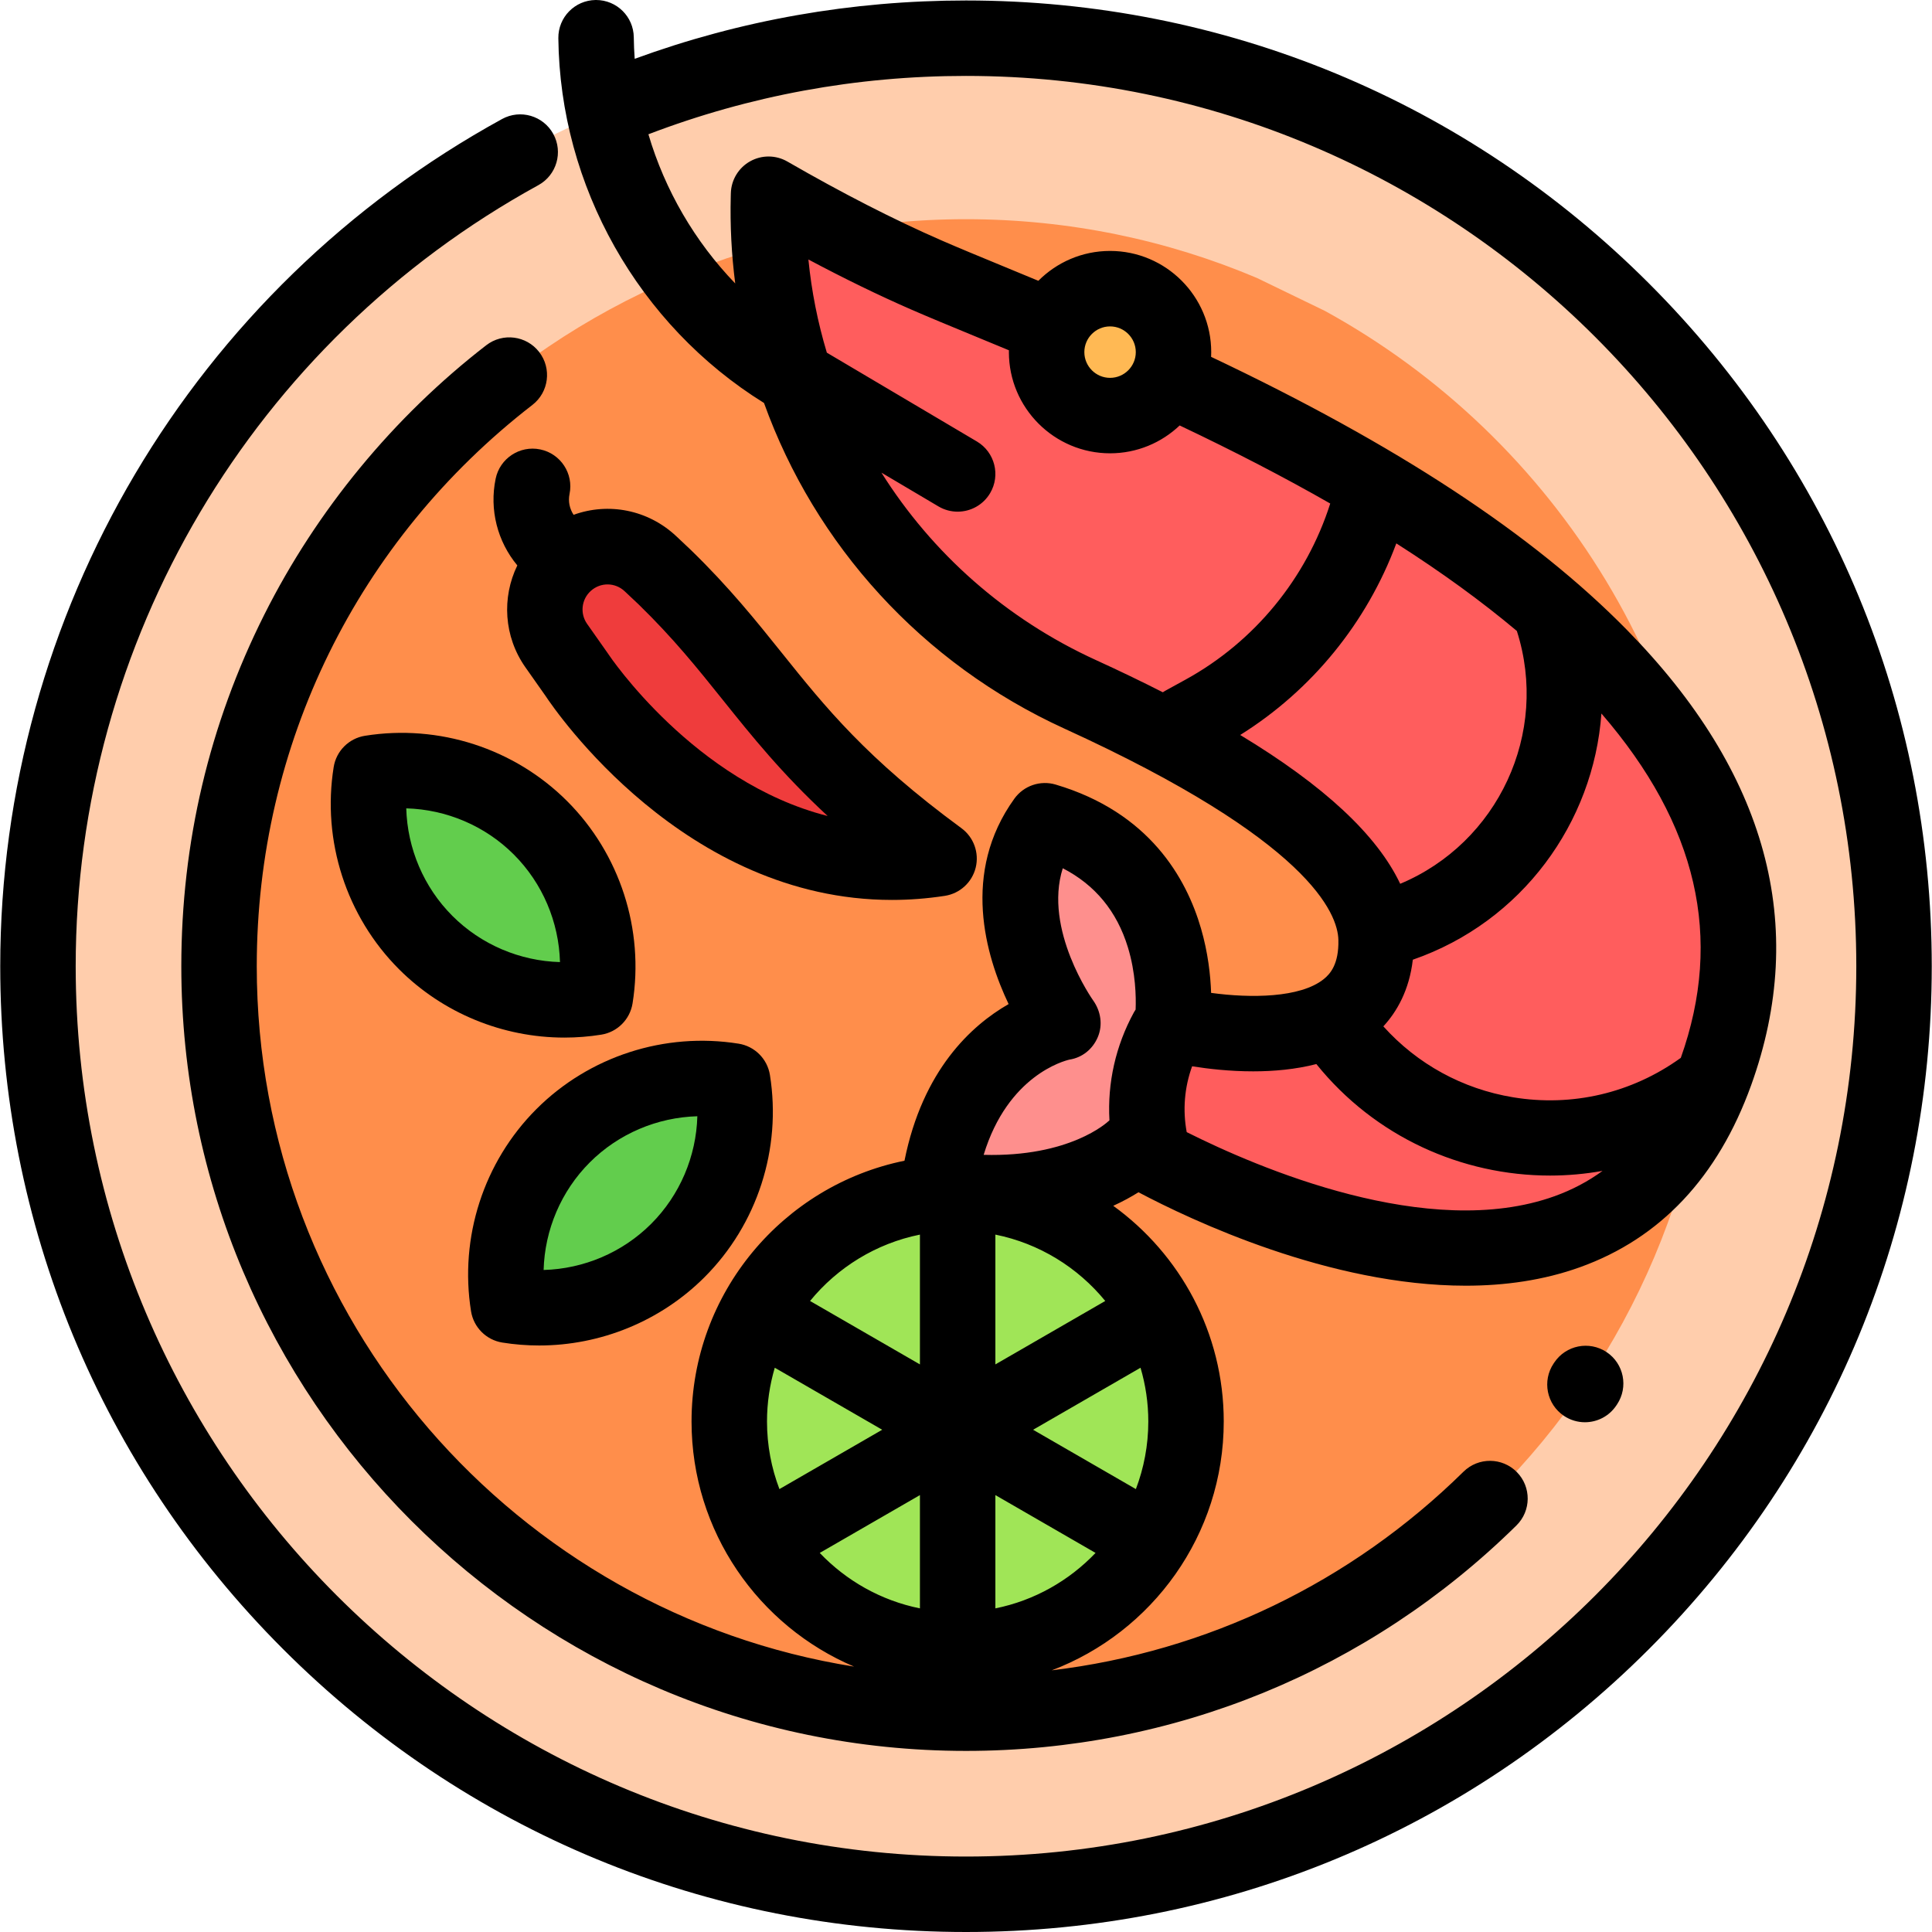 <?xml version="1.0" encoding="iso-8859-1"?>
<!-- Generator: Adobe Illustrator 19.0.0, SVG Export Plug-In . SVG Version: 6.00 Build 0)  -->
<svg version="1.1" id="Capa_1" xmlns="http://www.w3.org/2000/svg" xmlns:xlink="http://www.w3.org/1999/xlink" x="0px" y="0px"
	 viewBox="0 0 512 512" style="enable-background:new 0 0 512 512;" xml:space="preserve">
<circle style="fill:#FFCDAC;" cx="255.997" cy="256.066" r="245.939"/>
<path style="fill:#FF8E4B;" d="M351.101,82.385c61.312,33.644,102.873,98.807,102.873,173.679
	c0,109.338-88.636,197.975-197.975,197.975S58.026,365.401,58.026,256.063S146.662,58.089,256,58.089
	c27.334,0,53.376,5.54,77.061,15.558"/>
<circle style="fill:#A0E557;" cx="253.788" cy="376.707" r="60.525"/>
<g>
	<path style="fill:#EF3C3C;" d="M152.827,178.782c0,0,37.579,57.701,96.036,48.75c-41.556-30.518-46.397-49.001-72.721-74.591
		l-3.728-3.516c-6.279-5.923-16.047-6.055-22.483-0.303l0,0c-6.29,5.622-7.373,15.063-2.518,21.963L152.827,178.782z"/>
	<path style="fill:#EF3C3C;" d="M149.335,148.17l-3.551-3.595c-4.072-4.123-5.815-10.009-4.643-15.683l0,0"/>
</g>
<g>
	<path style="fill:#62CD4D;" d="M179.639,331.394c-12.237,12.237-29.063,17.07-44.937,14.525
		c-2.544-15.874,2.289-32.701,14.525-44.937c12.237-12.237,29.064-17.07,44.937-14.525
		C196.709,302.33,191.876,319.157,179.639,331.394z"/>
	<path style="fill:#62CD4D;" d="M112.827,249.799c-12.237-12.237-17.07-29.063-14.525-44.937
		c15.874-2.544,32.701,2.289,44.937,14.525c12.237,12.237,17.07,29.064,14.525,44.937
		C141.89,266.869,125.063,262.036,112.827,249.799z"/>
</g>
<path style="fill:#FF5D5D;" d="M300.926,304.108c0,0,120.729,71.543,153.736-19.87C497.693,165.061,297.13,95.42,245.419,72.839
	c-14.207-6.204-28.492-13.721-41.739-21.359l-0.02,0.764c-1.493,56.549,31.159,108.277,82.618,131.772
	c39.474,18.024,77.887,41.52,78.404,64.863c0.802,36.172-53.999,22.478-53.999,22.478"/>
<path style="fill:#FE8F8D;" d="M310.682,271.358c0,0,5.912-42.09-33.753-53.849c-17.031,23.62,4.664,53.469,4.664,53.469
	s-27.861,5.02-32.997,44.02c36.631,5.317,52.329-10.89,52.329-10.89"/>
<circle style="fill:#FFB954;" cx="294.178" cy="93.317" r="16.815"/>
<path d="M436.975,75.089C388.634,26.748,324.363,0.127,256,0.127c-30.264,0-59.738,5.196-87.799,15.458
	c-0.135-1.89-0.22-3.787-0.241-5.693C167.903,4.406,163.439,0,157.966,0c-0.036,0-0.072,0-0.108,0
	c-5.521,0.059-9.949,4.582-9.891,10.102c0.417,39.229,21.244,76.049,54.503,96.691c13.508,37.544,41.739,69.005,79.653,86.317
	c65.029,29.692,72.408,49.047,72.562,55.989c0.142,6.402-2.151,8.994-3.889,10.385c-6.232,4.995-19.434,5.066-29.838,3.642
	c-0.16-4.683-0.821-10.666-2.68-17.072c-3.87-13.335-13.692-30.775-38.509-38.133c-4.077-1.209-8.467,0.292-10.951,3.738
	c-14.127,19.592-7.629,41.636-1.525,54.43c-9.894,5.671-22.781,17.493-27.596,41.515c-32.157,6.546-56.431,35.042-56.431,69.103
	c0,29.156,17.787,54.236,43.078,64.96c-89.597-14.261-158.3-92.057-158.3-185.606c0-58.617,26.625-112.835,73.048-148.751
	c4.367-3.378,5.169-9.658,1.79-14.025c-3.379-4.368-9.658-5.168-14.025-1.79c-24.586,19.021-44.929,43.719-58.831,71.424
	c-14.583,29.063-21.977,60.4-21.977,93.141c0,114.663,93.286,207.948,207.948,207.948c54.927,0,106.734-21.219,145.875-59.748
	c3.935-3.874,3.984-10.203,0.111-14.138c-3.874-3.934-10.201-3.984-14.139-0.111c-29.923,29.456-68.037,47.714-109.12,52.645
	c26.609-10.096,45.58-35.843,45.58-65.95c0-23.496-11.561-44.331-29.283-57.153c2.638-1.205,4.86-2.442,6.686-3.59
	c14.035,7.426,50.659,24.762,86.725,24.762c10.314,0,20.591-1.42,30.27-4.895c21.312-7.651,36.572-23.868,45.358-48.2
	c15.269-42.289,4.218-82.875-32.847-120.635c-24.928-25.393-61.022-49.102-110.259-72.424c0.019-0.417,0.032-0.835,0.032-1.257
	c0-14.784-12.027-26.812-26.811-26.812c-7.418,0-14.141,3.029-19,7.914c-3.247-1.35-6.361-2.635-9.283-3.84
	c-6.472-2.669-12.061-4.975-16.477-6.903c-12.507-5.461-26.215-12.478-40.746-20.858c-3.051-1.76-6.804-1.783-9.879-0.062
	c-3.073,1.721-5.015,4.933-5.109,8.455l-0.021,0.769c-0.207,7.818,0.206,15.548,1.181,23.143
	c-10.719-11.114-18.636-24.725-23.006-39.533c26.823-10.256,55.09-15.467,84.162-15.467c130.099,0,235.941,105.843,235.941,235.941
	S386.099,492.005,256,492.005S20.059,386.162,20.059,256.063c0-86.179,46.981-165.493,122.61-206.993
	c4.841-2.656,6.611-8.733,3.955-13.574c-2.656-4.842-8.733-6.611-13.574-3.955C51.021,76.553,0.063,162.585,0.063,256.063
	c0,68.363,26.622,132.634,74.961,180.974C123.366,485.379,187.637,512,256,512s132.634-26.621,180.975-74.962
	c48.34-48.34,74.961-112.611,74.961-180.974S485.315,123.429,436.975,75.089z M328.669,194.776
	c19.011-11.878,33.595-29.831,41.37-50.773c11.988,7.645,22.613,15.365,31.943,23.207c8.655,27.077-5.012,56.163-30.914,67.004
	C364.924,221.261,350.871,208.186,328.669,194.776z M283.428,280.807c3.413-0.536,6.16-2.789,7.507-5.975
	c1.355-3.206,0.792-6.876-1.235-9.706c-0.151-0.212-13.22-18.756-8.054-35.032c8.558,4.403,14.347,11.423,17.258,20.951
	c2.066,6.762,2.183,13.132,2.049,16.494c-0.156,0.236-0.309,0.475-0.447,0.727c-4.863,8.898-7.05,18.756-6.489,28.626
	c-0.091,0.087-0.179,0.176-0.267,0.266l-0.006-0.006l0.123-0.125c-0.467,0.448-10.37,9.65-33.185,9.019
	C267.084,284.989,282.038,281.123,283.428,280.807z M304.312,376.71c0,6.306-1.172,12.342-3.292,17.915l-27.237-15.725l28.47-16.437
	C303.584,366.983,304.312,371.762,304.312,376.71z M203.263,376.71c0-4.948,0.728-9.726,2.059-14.248l28.47,16.437l-27.237,15.725
	C204.435,389.051,203.263,383.016,203.263,376.71z M263.786,361.582v-34.399c11.649,2.348,21.859,8.715,29.118,17.589
	L263.786,361.582z M243.791,327.183v34.399l-29.118-16.811C221.931,335.898,232.141,329.53,243.791,327.183z M217.243,411.542
	l26.548-15.327v30.022C233.453,424.153,224.257,418.897,217.243,411.542z M263.786,426.236v-30.022l26.547,15.327
	C283.319,418.897,274.122,424.153,263.786,426.236z M411.987,317.001c-33.38,12.012-78.869-7.622-97.497-16.977
	c-1.093-5.87-0.596-11.855,1.433-17.446c4.323,0.69,10.021,1.341,16.196,1.34c5.43,0,11.214-0.51,16.728-1.931
	c15.538,19.303,38.576,29.551,61.929,29.551c4.645,0,9.301-0.419,13.914-1.239C420.861,313.09,416.639,315.327,411.987,317.001z
	 M445.427,280.353c-0.047,0.032-0.096,0.058-0.142,0.091c-12.909,9.255-28.635,12.932-44.283,10.351
	c-13.425-2.213-25.417-8.817-34.4-18.797c3.565-3.872,6.869-9.557,7.809-17.666c28.982-10.053,47.902-36.336,49.981-65.247
	C449.858,218.572,456.74,248.523,445.427,280.353z M294.18,86.501c3.759,0,6.816,3.058,6.816,6.817c0,3.759-3.058,6.817-6.816,6.817
	c-3.758,0-6.817-3.058-6.817-6.817C287.362,89.559,290.42,86.501,294.18,86.501z M241.419,82.002
	c4.603,2.01,10.28,4.352,16.853,7.063c2.868,1.183,5.924,2.444,9.108,3.767c-0.003,0.163-0.012,0.323-0.012,0.487
	c0,14.784,12.028,26.812,26.812,26.812c7.141,0,13.635-2.812,18.444-7.38c14.504,6.876,27.786,13.761,39.902,20.69
	c-6.298,19.782-20.044,36.609-38.326,46.656l-5.428,2.982c-0.213,0.117-0.413,0.249-0.614,0.379
	c-5.562-2.827-11.456-5.672-17.728-8.535c-23.971-10.944-43.477-28.404-56.84-49.663l15.106,8.942
	c1.599,0.946,3.352,1.396,5.083,1.396c3.417,0,6.746-1.753,8.613-4.907c2.812-4.751,1.241-10.883-3.511-13.696l-39.756-23.533
	c-2.403-7.987-4.058-16.249-4.89-24.694C223.728,73.82,232.827,78.251,241.419,82.002z"/>
<path d="M420.019,376.91c3.222,0,6.385-1.555,8.313-4.433l0.199-0.296c3.062-4.594,1.822-10.801-2.772-13.864
	c-4.594-3.062-10.801-1.824-13.864,2.772l-0.172,0.255c-3.074,4.587-1.849,10.796,2.738,13.872
	C416.171,376.363,418.106,376.91,420.019,376.91z"/>
<path d="M143.162,119.1c-5.395-1.115-10.694,2.361-11.812,7.77c-1.691,8.193,0.457,16.61,5.746,22.973
	c-4.14,8.49-3.594,18.845,2.139,26.995l5.325,7.566c2.641,3.994,36.876,54.092,91.804,54.086c4.528,0,9.209-0.342,14.013-1.078
	c3.997-0.612,7.231-3.572,8.196-7.498c0.964-3.927-0.533-8.048-3.792-10.441c-25.187-18.497-36.066-32.071-47.583-46.442
	c-6.856-8.555-13.946-17.4-24.087-27.259c-0.036-0.035-0.073-0.07-0.109-0.105l-3.728-3.515c-7.56-7.13-18.09-9.052-27.265-5.72
	c-1.067-1.612-1.475-3.586-1.075-5.52C152.049,125.505,148.57,120.217,143.162,119.1z M165.553,156.698l3.673,3.463
	c9.224,8.973,15.609,16.94,22.368,25.374c7.715,9.626,15.6,19.466,27.742,30.716c-35.337-8.983-57.744-42.339-58.14-42.938
	c-0.063-0.097-0.128-0.192-0.194-0.287l-5.416-7.695c-1.936-2.75-1.504-6.515,1.004-8.755
	C159.176,154.265,163.028,154.317,165.553,156.698z"/>
<path d="M133.119,355.791c3.252,0.521,6.514,0.777,9.763,0.777c16.295,0,32.164-6.442,43.827-18.104l0,0
	c13.987-13.987,20.464-34.02,17.328-53.589c-0.684-4.264-4.026-7.606-8.29-8.29c-19.564-3.133-39.602,3.342-53.589,17.328
	c-13.987,13.987-20.465,34.02-17.328,53.589C125.514,351.765,128.858,355.107,133.119,355.791z M156.298,308.051
	c7.613-7.614,17.882-11.939,28.507-12.234c-0.295,10.624-4.62,20.892-12.234,28.507c-7.614,7.615-17.883,11.94-28.507,12.234
	C144.358,325.933,148.684,315.666,156.298,308.051z"/>
<path d="M159.346,274.196c4.263-0.684,7.605-4.026,8.289-8.29c3.137-19.569-3.341-39.602-17.328-53.589
	c-13.985-13.986-34.016-20.463-53.589-17.328c-4.264,0.684-7.606,4.026-8.29,8.29c-3.135,19.569,3.343,39.602,17.329,53.588
	c11.663,11.663,27.529,18.105,43.826,18.105C152.83,274.973,156.095,274.717,159.346,274.196z M119.897,242.73L119.897,242.73
	c-7.614-7.614-11.94-17.882-12.235-28.507c10.625,0.294,20.892,4.62,28.507,12.234c7.614,7.614,11.94,17.882,12.234,28.507
	C137.779,254.669,127.51,250.344,119.897,242.73z"/>
<g>
</g>
<g>
</g>
<g>
</g>
<g>
</g>
<g>
</g>
<g>
</g>
<g>
</g>
<g>
</g>
<g>
</g>
<g>
</g>
<g>
</g>
<g>
</g>
<g>
</g>
<g>
</g>
<g>
</g>
</svg>
